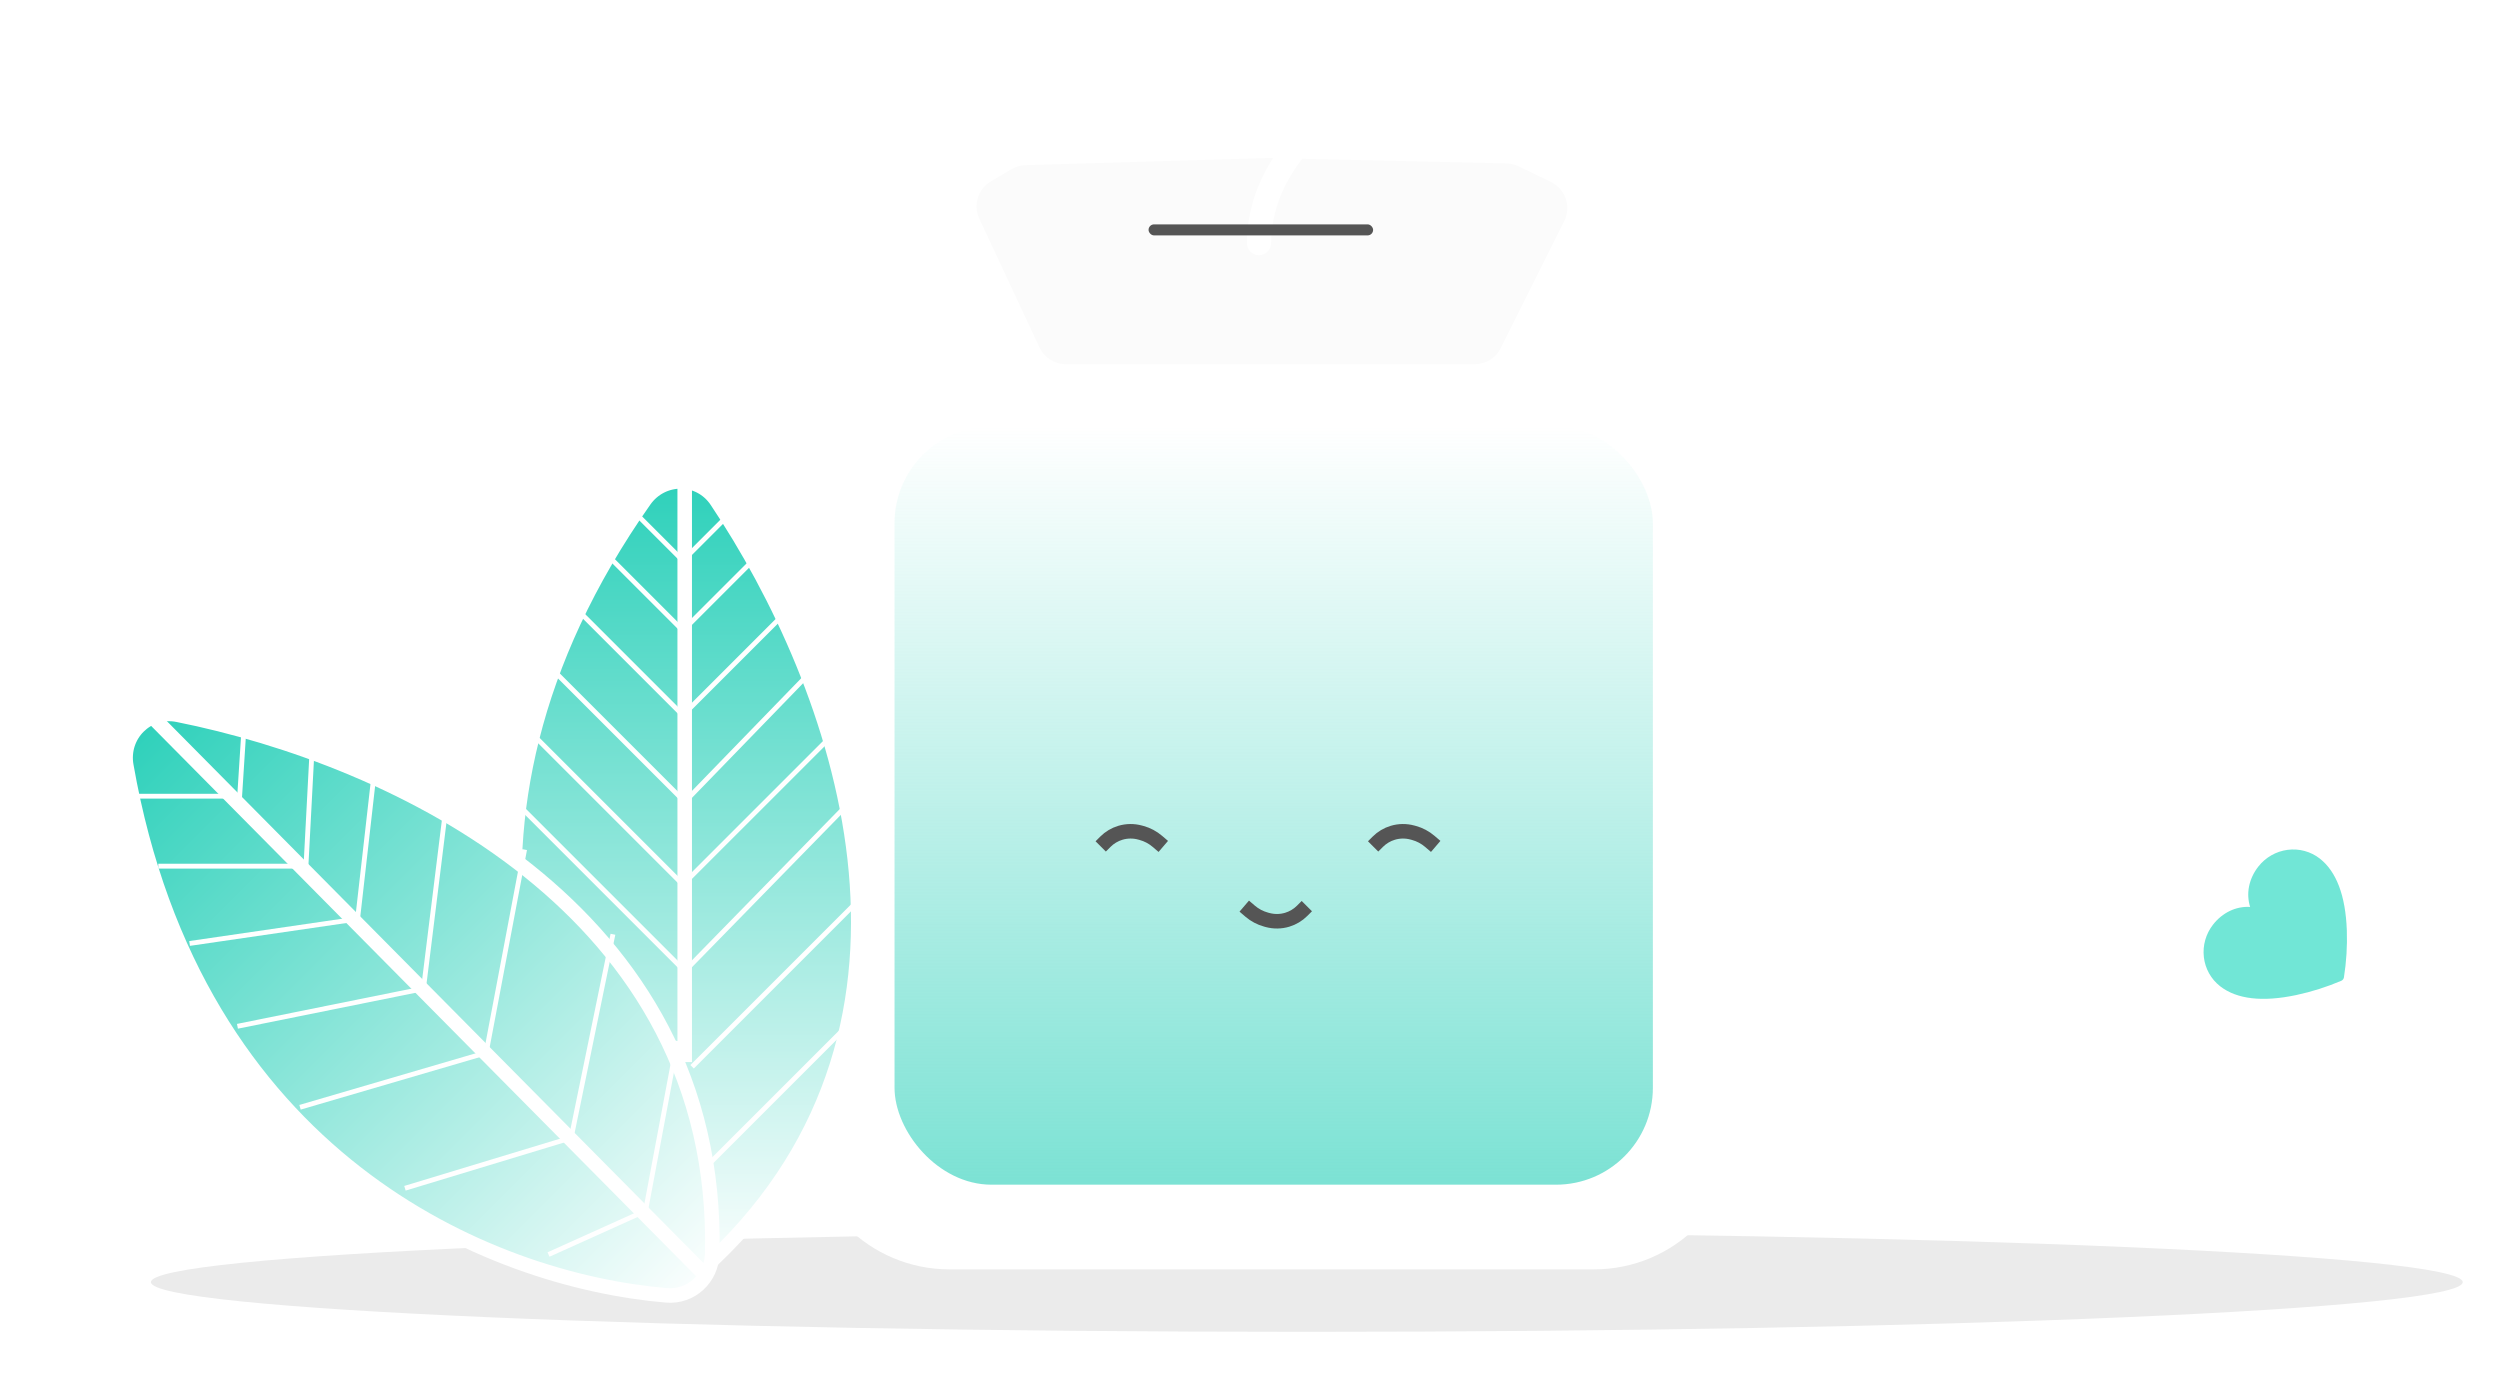 <svg width="516" height="288" viewBox="0 0 516 288" fill="none" xmlns="http://www.w3.org/2000/svg">
<g filter="url(#filter0_f_1438_407)">
<path d="M508.309 264.632C508.309 270.297 401.493 274.89 269.729 274.89C137.965 274.89 31.148 270.297 31.148 264.632C31.148 258.967 137.965 254.375 269.729 254.375C401.493 254.375 508.309 258.967 508.309 264.632Z" fill="black" fill-opacity="0.08"/>
</g>
<path d="M166 232V91.453C166 84.506 168.411 77.774 172.822 72.407L196.202 43.954C201.901 37.019 210.405 33 219.381 33H305.619C314.595 33 323.099 37.019 328.798 43.954L352.178 72.407C356.589 77.774 359 84.506 359 91.453V232C359 248.569 345.569 262 329 262H196C179.431 262 166 248.569 166 232Z" fill="white"/>
<path d="M214.547 71.707L202.132 45.144C200.825 42.347 201.853 39.016 204.509 37.442L208.753 34.926C209.627 34.408 210.618 34.121 211.634 34.091L261.373 32.617L310.971 33.728C311.834 33.747 312.682 33.952 313.458 34.329L320.117 37.564C323.122 39.023 324.356 42.656 322.862 45.644L309.759 71.85C308.743 73.883 306.666 75.167 304.393 75.167H219.983C217.653 75.167 215.534 73.818 214.547 71.707Z" fill="#FBFBFB"/>
<rect x="184.633" y="88" width="156.521" height="156.521" rx="20" fill="url(#paint0_linear_1438_407)"/>
<path d="M256.812 187.023L258.025 188.063C258.978 188.879 260.1 189.474 261.31 189.804L261.616 189.888C262.946 190.25 264.351 190.233 265.671 189.837V189.837C266.839 189.486 267.901 188.852 268.763 187.99L269.729 187.023" stroke="#555555" stroke-width="3"/>
<path d="M240.102 174.701L238.889 173.662C237.936 172.845 236.814 172.25 235.604 171.92L235.298 171.837C233.968 171.474 232.563 171.492 231.243 171.888V171.888C230.075 172.238 229.013 172.873 228.151 173.735L227.185 174.701" stroke="#555555" stroke-width="3"/>
<path d="M296.328 174.701L295.116 173.662C294.163 172.845 293.041 172.25 291.83 171.92L291.525 171.837C290.195 171.474 288.79 171.492 287.47 171.888V171.888C286.302 172.238 285.24 172.873 284.378 173.735L283.411 174.701" stroke="#555555" stroke-width="3"/>
<path d="M436.731 200.271C433.554 197.791 432.175 193.647 433.235 189.758L438.18 171.606C438.884 169.021 440.597 166.826 442.934 165.514L459.34 156.305C462.854 154.333 467.209 154.663 470.387 157.142L508.126 186.592C512.48 189.99 513.255 196.274 509.858 200.628L488.506 227.989C485.108 232.343 478.824 233.119 474.47 229.721L436.731 200.271Z" fill="white"/>
<path d="M466.114 178.869C464.151 181.385 463.56 184.443 464.427 187.19C461.552 187.017 458.729 188.333 456.766 190.849C455.281 192.756 454.601 195.165 454.875 197.548C455.149 199.93 456.355 202.091 458.229 203.556C461.671 206.242 466.954 206.857 473.932 205.382C477.122 204.701 480.244 203.712 483.254 202.429C483.39 202.367 483.511 202.273 483.603 202.154C483.696 202.035 483.758 201.896 483.785 201.748C484.297 198.517 484.498 195.248 484.384 191.988C484.119 184.862 482.238 179.886 478.796 177.2C476.919 175.739 474.53 175.094 472.153 175.407C469.775 175.72 467.604 176.965 466.114 178.869Z" fill="#4EDFCC" fill-opacity="0.8"/>
<path d="M133 103.29C85.478 170.828 110.817 231.237 134.526 259.242C137.808 263.119 143.6 263.348 147.278 259.845C198.961 210.614 173.065 140.924 147.93 103.379C144.357 98.042 136.696 98.038 133 103.29Z" fill="url(#paint1_linear_1438_407)" stroke="white" stroke-width="3"/>
<path d="M27.352 145.13L143.982 261.761M141.323 97.856V219.211" stroke="white" stroke-width="3"/>
<g filter="url(#filter1_d_1438_407)">
<path d="M26.071 154.044C40.357 235.368 100.982 260.259 137.548 263.363C142.621 263.794 146.89 259.85 147.005 254.759C148.607 183.454 81.025 152.392 36.701 143.54C30.391 142.28 24.958 147.706 26.071 154.044Z" fill="url(#paint2_linear_1438_407)"/>
<path d="M26.071 154.044C40.357 235.368 100.982 260.259 137.548 263.363C142.621 263.794 146.89 259.85 147.005 254.759C148.607 183.454 81.025 152.392 36.701 143.54C30.391 142.28 24.958 147.706 26.071 154.044Z" stroke="white" stroke-width="3"/>
</g>
<path d="M144.74 262.355L28.109 144.584" stroke="white" stroke-width="3"/>
<path d="M132.969 251.336L139.807 214.865" stroke="white"/>
<path d="M117.774 235.381L126.511 192.832M100.298 217.526L108.276 175.356M87.381 204.229L92.32 164.339M73.705 190.552L77.504 157.121M63.067 180.295L64.587 151.422M49.391 165.479L50.53 147.623" stroke="white"/>
<path d="M132.588 250.196L113.213 258.934M117.392 235L83.58 245.258M99.537 217.525L61.926 228.542M86.62 204.228L49.009 211.826M72.943 189.792L39.132 194.73M62.686 178.774H32.673M47.869 164.338H27.734" stroke="white"/>
<path d="M141.706 116.469L131.828 106.592" stroke="white"/>
<path d="M141.321 130.526L126.125 115.33" stroke="white"/>
<path d="M141.322 148.001L120.047 126.727" stroke="white"/>
<path d="M141.322 165.478L113.969 138.125" stroke="white"/>
<path d="M141.322 182.953L110.93 152.561" stroke="white"/>
<path d="M141.324 200.43L107.133 166.238" stroke="white"/>
<path d="M141.328 115.331L150.445 106.213" stroke="white"/>
<path d="M141.321 129.766L155.758 115.33" stroke="white"/>
<path d="M141.321 147.241L161.836 126.727" stroke="white"/>
<path d="M142.085 164.718L166.398 139.645" stroke="white"/>
<path d="M141.326 182.193L171.719 151.801" stroke="white"/>
<path d="M142.086 199.67L174.758 166.238" stroke="white"/>
<path d="M142.848 220.184L177.039 185.992" stroke="white"/>
<path d="M145.883 240.699L175.516 211.066" stroke="white"/>
<path d="M259.852 50.166C260.029 34.879 271.711 24.442 283.69 16.335C289.419 12.458 295.888 9.769 302.429 7.588C308.029 5.721 313.82 3.671 319.744 3.319C328.4 2.804 337.302 3.002 345.955 3.289C357.681 3.678 366.988 7.051 376.82 13.281C385.235 18.613 389.403 26.919 393.454 35.874C397.297 44.369 397.546 53.064 397.546 62.203C397.546 75.057 395.442 87.65 391.408 99.859C389.087 106.886 387.658 114.148 386.457 121.444C385.476 127.403 384.107 134.675 386.812 140.36C391.38 149.958 399.16 155.433 408.249 160.107C412.818 162.457 417.361 164.064 422.214 165.681C427.611 167.48 433.049 167.808 438.64 168.646" stroke="white" stroke-width="5" stroke-linecap="round"/>
<rect x="237.062" y="46.309" width="46.348" height="2.279" rx="1.14" fill="#555555"/>
<defs>
<filter id="filter0_f_1438_407" x="27.148" y="250.375" width="485.164" height="28.516" filterUnits="userSpaceOnUse" color-interpolation-filters="sRGB">
<feFlood flood-opacity="0" result="BackgroundImageFix"/>
<feBlend mode="normal" in="SourceGraphic" in2="BackgroundImageFix" result="shape"/>
<feGaussianBlur stdDeviation="2" result="effect1_foregroundBlur_1438_407"/>
</filter>
<filter id="filter1_d_1438_407" x="20.422" y="141.855" width="132.109" height="131.041" filterUnits="userSpaceOnUse" color-interpolation-filters="sRGB">
<feFlood flood-opacity="0" result="BackgroundImageFix"/>
<feColorMatrix in="SourceAlpha" type="matrix" values="0 0 0 0 0 0 0 0 0 0 0 0 0 0 0 0 0 0 127 0" result="hardAlpha"/>
<feOffset dy="4"/>
<feGaussianBlur stdDeviation="2"/>
<feComposite in2="hardAlpha" operator="out"/>
<feColorMatrix type="matrix" values="0 0 0 0 0 0 0 0 0 0 0 0 0 0 0 0 0 0 0.05 0"/>
<feBlend mode="normal" in2="BackgroundImageFix" result="effect1_dropShadow_1438_407"/>
<feBlend mode="normal" in="SourceGraphic" in2="effect1_dropShadow_1438_407" result="shape"/>
</filter>
<linearGradient id="paint0_linear_1438_407" x1="262.893" y1="244.521" x2="262.893" y2="88" gradientUnits="userSpaceOnUse">
<stop stop-color="#7CE2D4"/>
<stop offset="1" stop-color="#7CE2D4" stop-opacity="0"/>
</linearGradient>
<linearGradient id="paint1_linear_1438_407" x1="141.653" y1="93.242" x2="141.653" y2="265.75" gradientUnits="userSpaceOnUse">
<stop stop-color="#26CFB8"/>
<stop offset="1" stop-color="white"/>
</linearGradient>
<linearGradient id="paint2_linear_1438_407" x1="25.058" y1="140.786" x2="147.215" y2="262.943" gradientUnits="userSpaceOnUse">
<stop stop-color="#26CFB8"/>
<stop offset="1" stop-color="white"/>
</linearGradient>
</defs>
</svg>
